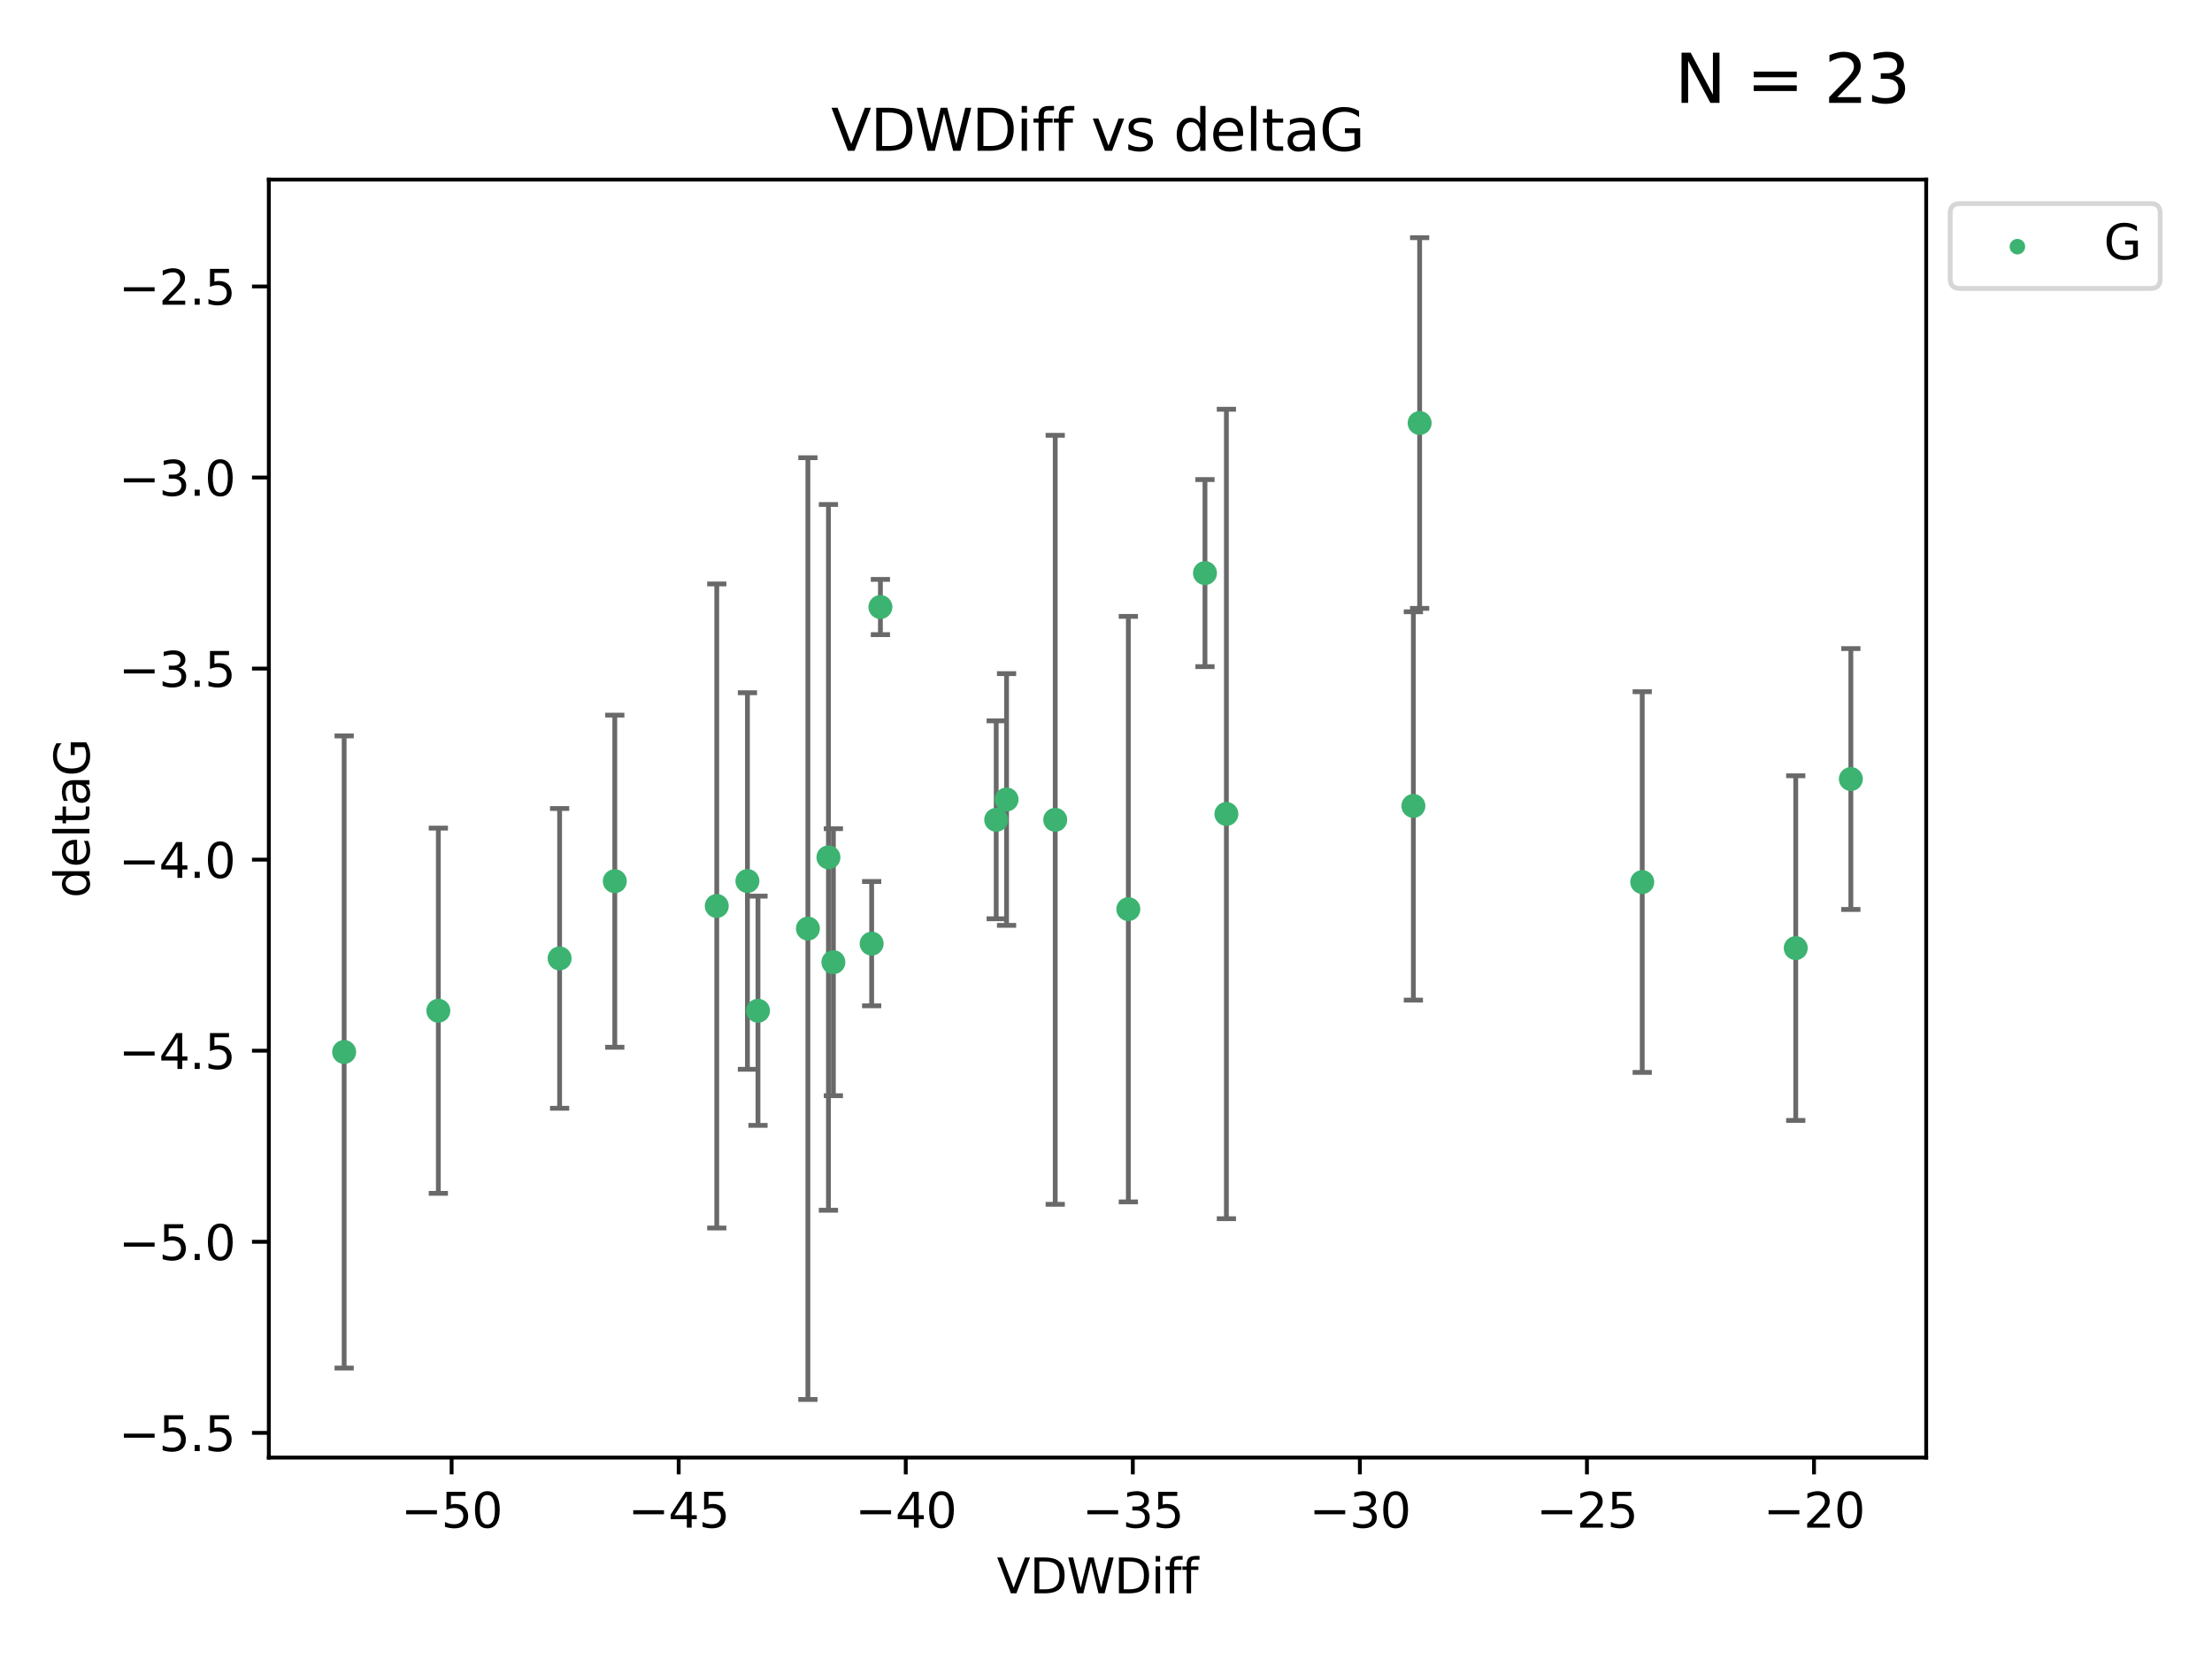 <?xml version="1.0" encoding="utf-8" standalone="no"?>
<!DOCTYPE svg PUBLIC "-//W3C//DTD SVG 1.1//EN"
  "http://www.w3.org/Graphics/SVG/1.1/DTD/svg11.dtd">
<svg xmlns:xlink="http://www.w3.org/1999/xlink" width="460.8pt" height="345.6pt" viewBox="0 0 460.8 345.6" xmlns="http://www.w3.org/2000/svg" version="1.1">
 <defs>
  <style type="text/css">*{stroke-linejoin: round; stroke-linecap: butt}</style>
 </defs>
 <g id="figure_1">
  <g id="patch_1">
   <path d="M 0 345.6 
L 460.8 345.6 
L 460.8 0 
L 0 0 
z
" style="fill: #ffffff"/>
  </g>
  <g id="axes_1">
   <g id="patch_2">
    <path d="M 56 303.64 
L 401.26 303.64 
L 401.26 37.411 
L 56 37.411 
z
" style="fill: #ffffff"/>
   </g>
   <g id="PathCollection_1">
    <defs>
     <path id="mbd6557fb7d" d="M 0 1.118 
C 0.297 1.118 0.581 1 0.791 0.791 
C 1 0.581 1.118 0.297 1.118 0 
C 1.118 -0.297 1 -0.581 0.791 -0.791 
C 0.581 -1 0.297 -1.118 0 -1.118 
C -0.297 -1.118 -0.581 -1 -0.791 -0.791 
C -1 -0.581 -1.118 -0.297 -1.118 0 
C -1.118 0.297 -1 0.581 -0.791 0.791 
C -0.581 1 -0.297 1.118 0 1.118 
z
" style="stroke: #3cb371"/>
    </defs>
    <g clip-path="url(#pbd93826ee1)">
     <use xlink:href="#mbd6557fb7d" x="91.314" y="210.553" style="fill: #3cb371; stroke: #3cb371"/>
     <use xlink:href="#mbd6557fb7d" x="71.694" y="219.147" style="fill: #3cb371; stroke: #3cb371"/>
     <use xlink:href="#mbd6557fb7d" x="116.579" y="199.653" style="fill: #3cb371; stroke: #3cb371"/>
     <use xlink:href="#mbd6557fb7d" x="168.301" y="193.442" style="fill: #3cb371; stroke: #3cb371"/>
     <use xlink:href="#mbd6557fb7d" x="155.704" y="183.533" style="fill: #3cb371; stroke: #3cb371"/>
     <use xlink:href="#mbd6557fb7d" x="172.581" y="178.6" style="fill: #3cb371; stroke: #3cb371"/>
     <use xlink:href="#mbd6557fb7d" x="181.582" y="196.578" style="fill: #3cb371; stroke: #3cb371"/>
     <use xlink:href="#mbd6557fb7d" x="173.608" y="200.442" style="fill: #3cb371; stroke: #3cb371"/>
     <use xlink:href="#mbd6557fb7d" x="128.072" y="183.566" style="fill: #3cb371; stroke: #3cb371"/>
     <use xlink:href="#mbd6557fb7d" x="157.904" y="210.557" style="fill: #3cb371; stroke: #3cb371"/>
     <use xlink:href="#mbd6557fb7d" x="251.019" y="119.385" style="fill: #3cb371; stroke: #3cb371"/>
     <use xlink:href="#mbd6557fb7d" x="235.054" y="189.389" style="fill: #3cb371; stroke: #3cb371"/>
     <use xlink:href="#mbd6557fb7d" x="149.316" y="188.732" style="fill: #3cb371; stroke: #3cb371"/>
     <use xlink:href="#mbd6557fb7d" x="207.528" y="170.784" style="fill: #3cb371; stroke: #3cb371"/>
     <use xlink:href="#mbd6557fb7d" x="219.823" y="170.782" style="fill: #3cb371; stroke: #3cb371"/>
     <use xlink:href="#mbd6557fb7d" x="183.406" y="126.453" style="fill: #3cb371; stroke: #3cb371"/>
     <use xlink:href="#mbd6557fb7d" x="255.479" y="169.564" style="fill: #3cb371; stroke: #3cb371"/>
     <use xlink:href="#mbd6557fb7d" x="209.684" y="166.548" style="fill: #3cb371; stroke: #3cb371"/>
     <use xlink:href="#mbd6557fb7d" x="295.737" y="88.122" style="fill: #3cb371; stroke: #3cb371"/>
     <use xlink:href="#mbd6557fb7d" x="294.433" y="167.89" style="fill: #3cb371; stroke: #3cb371"/>
     <use xlink:href="#mbd6557fb7d" x="374.085" y="197.506" style="fill: #3cb371; stroke: #3cb371"/>
     <use xlink:href="#mbd6557fb7d" x="342.107" y="183.749" style="fill: #3cb371; stroke: #3cb371"/>
     <use xlink:href="#mbd6557fb7d" x="385.566" y="162.287" style="fill: #3cb371; stroke: #3cb371"/>
    </g>
   </g>
   <g id="matplotlib.axis_1">
    <g id="xtick_1">
     <g id="line2d_1">
      <defs>
       <path id="m1b84e4a734" d="M 0 0 
L 0 3.5 
" style="stroke: #000000; stroke-width: 0.8"/>
      </defs>
      <g>
       <use xlink:href="#m1b84e4a734" x="94.081" y="303.64" style="stroke: #000000; stroke-width: 0.8"/>
      </g>
     </g>
     <g id="text_1">
      <!-- −50 -->
      <g transform="translate(83.528 318.238)scale(0.1 -0.1)">
       <defs>
        <path id="DejaVuSans-2212" d="M 678 2272 
L 4684 2272 
L 4684 1741 
L 678 1741 
L 678 2272 
z
" transform="scale(0.016)"/>
        <path id="DejaVuSans-35" d="M 691 4666 
L 3169 4666 
L 3169 4134 
L 1269 4134 
L 1269 2991 
Q 1406 3038 1543 3061 
Q 1681 3084 1819 3084 
Q 2600 3084 3056 2656 
Q 3513 2228 3513 1497 
Q 3513 744 3044 326 
Q 2575 -91 1722 -91 
Q 1428 -91 1123 -41 
Q 819 9 494 109 
L 494 744 
Q 775 591 1075 516 
Q 1375 441 1709 441 
Q 2250 441 2565 725 
Q 2881 1009 2881 1497 
Q 2881 1984 2565 2268 
Q 2250 2553 1709 2553 
Q 1456 2553 1204 2497 
Q 953 2441 691 2322 
L 691 4666 
z
" transform="scale(0.016)"/>
        <path id="DejaVuSans-30" d="M 2034 4250 
Q 1547 4250 1301 3770 
Q 1056 3291 1056 2328 
Q 1056 1369 1301 889 
Q 1547 409 2034 409 
Q 2525 409 2770 889 
Q 3016 1369 3016 2328 
Q 3016 3291 2770 3770 
Q 2525 4250 2034 4250 
z
M 2034 4750 
Q 2819 4750 3233 4129 
Q 3647 3509 3647 2328 
Q 3647 1150 3233 529 
Q 2819 -91 2034 -91 
Q 1250 -91 836 529 
Q 422 1150 422 2328 
Q 422 3509 836 4129 
Q 1250 4750 2034 4750 
z
" transform="scale(0.016)"/>
       </defs>
       <use xlink:href="#DejaVuSans-2212"/>
       <use xlink:href="#DejaVuSans-35" x="83.789"/>
       <use xlink:href="#DejaVuSans-30" x="147.412"/>
      </g>
     </g>
    </g>
    <g id="xtick_2">
     <g id="line2d_2">
      <g>
       <use xlink:href="#m1b84e4a734" x="141.383" y="303.64" style="stroke: #000000; stroke-width: 0.8"/>
      </g>
     </g>
     <g id="text_2">
      <!-- −45 -->
      <g transform="translate(130.83 318.238)scale(0.1 -0.1)">
       <defs>
        <path id="DejaVuSans-34" d="M 2419 4116 
L 825 1625 
L 2419 1625 
L 2419 4116 
z
M 2253 4666 
L 3047 4666 
L 3047 1625 
L 3713 1625 
L 3713 1100 
L 3047 1100 
L 3047 0 
L 2419 0 
L 2419 1100 
L 313 1100 
L 313 1709 
L 2253 4666 
z
" transform="scale(0.016)"/>
       </defs>
       <use xlink:href="#DejaVuSans-2212"/>
       <use xlink:href="#DejaVuSans-34" x="83.789"/>
       <use xlink:href="#DejaVuSans-35" x="147.412"/>
      </g>
     </g>
    </g>
    <g id="xtick_3">
     <g id="line2d_3">
      <g>
       <use xlink:href="#m1b84e4a734" x="188.685" y="303.64" style="stroke: #000000; stroke-width: 0.8"/>
      </g>
     </g>
     <g id="text_3">
      <!-- −40 -->
      <g transform="translate(178.132 318.238)scale(0.1 -0.1)">
       <use xlink:href="#DejaVuSans-2212"/>
       <use xlink:href="#DejaVuSans-34" x="83.789"/>
       <use xlink:href="#DejaVuSans-30" x="147.412"/>
      </g>
     </g>
    </g>
    <g id="xtick_4">
     <g id="line2d_4">
      <g>
       <use xlink:href="#m1b84e4a734" x="235.987" y="303.64" style="stroke: #000000; stroke-width: 0.8"/>
      </g>
     </g>
     <g id="text_4">
      <!-- −35 -->
      <g transform="translate(225.435 318.238)scale(0.1 -0.1)">
       <defs>
        <path id="DejaVuSans-33" d="M 2597 2516 
Q 3050 2419 3304 2112 
Q 3559 1806 3559 1356 
Q 3559 666 3084 287 
Q 2609 -91 1734 -91 
Q 1441 -91 1130 -33 
Q 819 25 488 141 
L 488 750 
Q 750 597 1062 519 
Q 1375 441 1716 441 
Q 2309 441 2620 675 
Q 2931 909 2931 1356 
Q 2931 1769 2642 2001 
Q 2353 2234 1838 2234 
L 1294 2234 
L 1294 2753 
L 1863 2753 
Q 2328 2753 2575 2939 
Q 2822 3125 2822 3475 
Q 2822 3834 2567 4026 
Q 2313 4219 1838 4219 
Q 1578 4219 1281 4162 
Q 984 4106 628 3988 
L 628 4550 
Q 988 4650 1302 4700 
Q 1616 4750 1894 4750 
Q 2613 4750 3031 4423 
Q 3450 4097 3450 3541 
Q 3450 3153 3228 2886 
Q 3006 2619 2597 2516 
z
" transform="scale(0.016)"/>
       </defs>
       <use xlink:href="#DejaVuSans-2212"/>
       <use xlink:href="#DejaVuSans-33" x="83.789"/>
       <use xlink:href="#DejaVuSans-35" x="147.412"/>
      </g>
     </g>
    </g>
    <g id="xtick_5">
     <g id="line2d_5">
      <g>
       <use xlink:href="#m1b84e4a734" x="283.289" y="303.64" style="stroke: #000000; stroke-width: 0.8"/>
      </g>
     </g>
     <g id="text_5">
      <!-- −30 -->
      <g transform="translate(272.737 318.238)scale(0.1 -0.1)">
       <use xlink:href="#DejaVuSans-2212"/>
       <use xlink:href="#DejaVuSans-33" x="83.789"/>
       <use xlink:href="#DejaVuSans-30" x="147.412"/>
      </g>
     </g>
    </g>
    <g id="xtick_6">
     <g id="line2d_6">
      <g>
       <use xlink:href="#m1b84e4a734" x="330.591" y="303.64" style="stroke: #000000; stroke-width: 0.8"/>
      </g>
     </g>
     <g id="text_6">
      <!-- −25 -->
      <g transform="translate(320.039 318.238)scale(0.1 -0.1)">
       <defs>
        <path id="DejaVuSans-32" d="M 1228 531 
L 3431 531 
L 3431 0 
L 469 0 
L 469 531 
Q 828 903 1448 1529 
Q 2069 2156 2228 2338 
Q 2531 2678 2651 2914 
Q 2772 3150 2772 3378 
Q 2772 3750 2511 3984 
Q 2250 4219 1831 4219 
Q 1534 4219 1204 4116 
Q 875 4013 500 3803 
L 500 4441 
Q 881 4594 1212 4672 
Q 1544 4750 1819 4750 
Q 2544 4750 2975 4387 
Q 3406 4025 3406 3419 
Q 3406 3131 3298 2873 
Q 3191 2616 2906 2266 
Q 2828 2175 2409 1742 
Q 1991 1309 1228 531 
z
" transform="scale(0.016)"/>
       </defs>
       <use xlink:href="#DejaVuSans-2212"/>
       <use xlink:href="#DejaVuSans-32" x="83.789"/>
       <use xlink:href="#DejaVuSans-35" x="147.412"/>
      </g>
     </g>
    </g>
    <g id="xtick_7">
     <g id="line2d_7">
      <g>
       <use xlink:href="#m1b84e4a734" x="377.893" y="303.64" style="stroke: #000000; stroke-width: 0.8"/>
      </g>
     </g>
     <g id="text_7">
      <!-- −20 -->
      <g transform="translate(367.341 318.238)scale(0.1 -0.1)">
       <use xlink:href="#DejaVuSans-2212"/>
       <use xlink:href="#DejaVuSans-32" x="83.789"/>
       <use xlink:href="#DejaVuSans-30" x="147.412"/>
      </g>
     </g>
    </g>
    <g id="text_8">
     <!-- VDWDiff -->
     <g transform="translate(207.657 331.917)scale(0.1 -0.1)">
      <defs>
       <path id="DejaVuSans-56" d="M 1831 0 
L 50 4666 
L 709 4666 
L 2188 738 
L 3669 4666 
L 4325 4666 
L 2547 0 
L 1831 0 
z
" transform="scale(0.016)"/>
       <path id="DejaVuSans-44" d="M 1259 4147 
L 1259 519 
L 2022 519 
Q 2988 519 3436 956 
Q 3884 1394 3884 2338 
Q 3884 3275 3436 3711 
Q 2988 4147 2022 4147 
L 1259 4147 
z
M 628 4666 
L 1925 4666 
Q 3281 4666 3915 4102 
Q 4550 3538 4550 2338 
Q 4550 1131 3912 565 
Q 3275 0 1925 0 
L 628 0 
L 628 4666 
z
" transform="scale(0.016)"/>
       <path id="DejaVuSans-57" d="M 213 4666 
L 850 4666 
L 1831 722 
L 2809 4666 
L 3519 4666 
L 4500 722 
L 5478 4666 
L 6119 4666 
L 4947 0 
L 4153 0 
L 3169 4050 
L 2175 0 
L 1381 0 
L 213 4666 
z
" transform="scale(0.016)"/>
       <path id="DejaVuSans-69" d="M 603 3500 
L 1178 3500 
L 1178 0 
L 603 0 
L 603 3500 
z
M 603 4863 
L 1178 4863 
L 1178 4134 
L 603 4134 
L 603 4863 
z
" transform="scale(0.016)"/>
       <path id="DejaVuSans-66" d="M 2375 4863 
L 2375 4384 
L 1825 4384 
Q 1516 4384 1395 4259 
Q 1275 4134 1275 3809 
L 1275 3500 
L 2222 3500 
L 2222 3053 
L 1275 3053 
L 1275 0 
L 697 0 
L 697 3053 
L 147 3053 
L 147 3500 
L 697 3500 
L 697 3744 
Q 697 4328 969 4595 
Q 1241 4863 1831 4863 
L 2375 4863 
z
" transform="scale(0.016)"/>
      </defs>
      <use xlink:href="#DejaVuSans-56"/>
      <use xlink:href="#DejaVuSans-44" x="68.408"/>
      <use xlink:href="#DejaVuSans-57" x="145.41"/>
      <use xlink:href="#DejaVuSans-44" x="244.287"/>
      <use xlink:href="#DejaVuSans-69" x="321.289"/>
      <use xlink:href="#DejaVuSans-66" x="349.072"/>
      <use xlink:href="#DejaVuSans-66" x="384.277"/>
     </g>
    </g>
   </g>
   <g id="matplotlib.axis_2">
    <g id="ytick_1">
     <g id="line2d_8">
      <defs>
       <path id="md6a70d16ab" d="M 0 0 
L -3.5 0 
" style="stroke: #000000; stroke-width: 0.8"/>
      </defs>
      <g>
       <use xlink:href="#md6a70d16ab" x="56" y="298.489" style="stroke: #000000; stroke-width: 0.8"/>
      </g>
     </g>
     <g id="text_9">
      <!-- −5.5 -->
      <g transform="translate(24.717 302.288)scale(0.1 -0.1)">
       <defs>
        <path id="DejaVuSans-2e" d="M 684 794 
L 1344 794 
L 1344 0 
L 684 0 
L 684 794 
z
" transform="scale(0.016)"/>
       </defs>
       <use xlink:href="#DejaVuSans-2212"/>
       <use xlink:href="#DejaVuSans-35" x="83.789"/>
       <use xlink:href="#DejaVuSans-2e" x="147.412"/>
       <use xlink:href="#DejaVuSans-35" x="179.199"/>
      </g>
     </g>
    </g>
    <g id="ytick_2">
     <g id="line2d_9">
      <g>
       <use xlink:href="#md6a70d16ab" x="56" y="258.687" style="stroke: #000000; stroke-width: 0.8"/>
      </g>
     </g>
     <g id="text_10">
      <!-- −5.0 -->
      <g transform="translate(24.717 262.486)scale(0.1 -0.1)">
       <use xlink:href="#DejaVuSans-2212"/>
       <use xlink:href="#DejaVuSans-35" x="83.789"/>
       <use xlink:href="#DejaVuSans-2e" x="147.412"/>
       <use xlink:href="#DejaVuSans-30" x="179.199"/>
      </g>
     </g>
    </g>
    <g id="ytick_3">
     <g id="line2d_10">
      <g>
       <use xlink:href="#md6a70d16ab" x="56" y="218.885" style="stroke: #000000; stroke-width: 0.8"/>
      </g>
     </g>
     <g id="text_11">
      <!-- −4.5 -->
      <g transform="translate(24.717 222.684)scale(0.1 -0.1)">
       <use xlink:href="#DejaVuSans-2212"/>
       <use xlink:href="#DejaVuSans-34" x="83.789"/>
       <use xlink:href="#DejaVuSans-2e" x="147.412"/>
       <use xlink:href="#DejaVuSans-35" x="179.199"/>
      </g>
     </g>
    </g>
    <g id="ytick_4">
     <g id="line2d_11">
      <g>
       <use xlink:href="#md6a70d16ab" x="56" y="179.083" style="stroke: #000000; stroke-width: 0.8"/>
      </g>
     </g>
     <g id="text_12">
      <!-- −4.0 -->
      <g transform="translate(24.717 182.882)scale(0.1 -0.1)">
       <use xlink:href="#DejaVuSans-2212"/>
       <use xlink:href="#DejaVuSans-34" x="83.789"/>
       <use xlink:href="#DejaVuSans-2e" x="147.412"/>
       <use xlink:href="#DejaVuSans-30" x="179.199"/>
      </g>
     </g>
    </g>
    <g id="ytick_5">
     <g id="line2d_12">
      <g>
       <use xlink:href="#md6a70d16ab" x="56" y="139.281" style="stroke: #000000; stroke-width: 0.8"/>
      </g>
     </g>
     <g id="text_13">
      <!-- −3.5 -->
      <g transform="translate(24.717 143.08)scale(0.1 -0.1)">
       <use xlink:href="#DejaVuSans-2212"/>
       <use xlink:href="#DejaVuSans-33" x="83.789"/>
       <use xlink:href="#DejaVuSans-2e" x="147.412"/>
       <use xlink:href="#DejaVuSans-35" x="179.199"/>
      </g>
     </g>
    </g>
    <g id="ytick_6">
     <g id="line2d_13">
      <g>
       <use xlink:href="#md6a70d16ab" x="56" y="99.479" style="stroke: #000000; stroke-width: 0.8"/>
      </g>
     </g>
     <g id="text_14">
      <!-- −3.0 -->
      <g transform="translate(24.717 103.278)scale(0.1 -0.1)">
       <use xlink:href="#DejaVuSans-2212"/>
       <use xlink:href="#DejaVuSans-33" x="83.789"/>
       <use xlink:href="#DejaVuSans-2e" x="147.412"/>
       <use xlink:href="#DejaVuSans-30" x="179.199"/>
      </g>
     </g>
    </g>
    <g id="ytick_7">
     <g id="line2d_14">
      <g>
       <use xlink:href="#md6a70d16ab" x="56" y="59.677" style="stroke: #000000; stroke-width: 0.8"/>
      </g>
     </g>
     <g id="text_15">
      <!-- −2.5 -->
      <g transform="translate(24.717 63.476)scale(0.1 -0.1)">
       <use xlink:href="#DejaVuSans-2212"/>
       <use xlink:href="#DejaVuSans-32" x="83.789"/>
       <use xlink:href="#DejaVuSans-2e" x="147.412"/>
       <use xlink:href="#DejaVuSans-35" x="179.199"/>
      </g>
     </g>
    </g>
    <g id="text_16">
     <!-- deltaG -->
     <g transform="translate(18.637 187.064)rotate(-90)scale(0.1 -0.1)">
      <defs>
       <path id="DejaVuSans-64" d="M 2906 2969 
L 2906 4863 
L 3481 4863 
L 3481 0 
L 2906 0 
L 2906 525 
Q 2725 213 2448 61 
Q 2172 -91 1784 -91 
Q 1150 -91 751 415 
Q 353 922 353 1747 
Q 353 2572 751 3078 
Q 1150 3584 1784 3584 
Q 2172 3584 2448 3432 
Q 2725 3281 2906 2969 
z
M 947 1747 
Q 947 1113 1208 752 
Q 1469 391 1925 391 
Q 2381 391 2643 752 
Q 2906 1113 2906 1747 
Q 2906 2381 2643 2742 
Q 2381 3103 1925 3103 
Q 1469 3103 1208 2742 
Q 947 2381 947 1747 
z
" transform="scale(0.016)"/>
       <path id="DejaVuSans-65" d="M 3597 1894 
L 3597 1613 
L 953 1613 
Q 991 1019 1311 708 
Q 1631 397 2203 397 
Q 2534 397 2845 478 
Q 3156 559 3463 722 
L 3463 178 
Q 3153 47 2828 -22 
Q 2503 -91 2169 -91 
Q 1331 -91 842 396 
Q 353 884 353 1716 
Q 353 2575 817 3079 
Q 1281 3584 2069 3584 
Q 2775 3584 3186 3129 
Q 3597 2675 3597 1894 
z
M 3022 2063 
Q 3016 2534 2758 2815 
Q 2500 3097 2075 3097 
Q 1594 3097 1305 2825 
Q 1016 2553 972 2059 
L 3022 2063 
z
" transform="scale(0.016)"/>
       <path id="DejaVuSans-6c" d="M 603 4863 
L 1178 4863 
L 1178 0 
L 603 0 
L 603 4863 
z
" transform="scale(0.016)"/>
       <path id="DejaVuSans-74" d="M 1172 4494 
L 1172 3500 
L 2356 3500 
L 2356 3053 
L 1172 3053 
L 1172 1153 
Q 1172 725 1289 603 
Q 1406 481 1766 481 
L 2356 481 
L 2356 0 
L 1766 0 
Q 1100 0 847 248 
Q 594 497 594 1153 
L 594 3053 
L 172 3053 
L 172 3500 
L 594 3500 
L 594 4494 
L 1172 4494 
z
" transform="scale(0.016)"/>
       <path id="DejaVuSans-61" d="M 2194 1759 
Q 1497 1759 1228 1600 
Q 959 1441 959 1056 
Q 959 750 1161 570 
Q 1363 391 1709 391 
Q 2188 391 2477 730 
Q 2766 1069 2766 1631 
L 2766 1759 
L 2194 1759 
z
M 3341 1997 
L 3341 0 
L 2766 0 
L 2766 531 
Q 2569 213 2275 61 
Q 1981 -91 1556 -91 
Q 1019 -91 701 211 
Q 384 513 384 1019 
Q 384 1609 779 1909 
Q 1175 2209 1959 2209 
L 2766 2209 
L 2766 2266 
Q 2766 2663 2505 2880 
Q 2244 3097 1772 3097 
Q 1472 3097 1187 3025 
Q 903 2953 641 2809 
L 641 3341 
Q 956 3463 1253 3523 
Q 1550 3584 1831 3584 
Q 2591 3584 2966 3190 
Q 3341 2797 3341 1997 
z
" transform="scale(0.016)"/>
       <path id="DejaVuSans-47" d="M 3809 666 
L 3809 1919 
L 2778 1919 
L 2778 2438 
L 4434 2438 
L 4434 434 
Q 4069 175 3628 42 
Q 3188 -91 2688 -91 
Q 1594 -91 976 548 
Q 359 1188 359 2328 
Q 359 3472 976 4111 
Q 1594 4750 2688 4750 
Q 3144 4750 3555 4637 
Q 3966 4525 4313 4306 
L 4313 3634 
Q 3963 3931 3569 4081 
Q 3175 4231 2741 4231 
Q 1884 4231 1454 3753 
Q 1025 3275 1025 2328 
Q 1025 1384 1454 906 
Q 1884 428 2741 428 
Q 3075 428 3337 486 
Q 3600 544 3809 666 
z
" transform="scale(0.016)"/>
      </defs>
      <use xlink:href="#DejaVuSans-64"/>
      <use xlink:href="#DejaVuSans-65" x="63.477"/>
      <use xlink:href="#DejaVuSans-6c" x="125"/>
      <use xlink:href="#DejaVuSans-74" x="152.783"/>
      <use xlink:href="#DejaVuSans-61" x="191.992"/>
      <use xlink:href="#DejaVuSans-47" x="253.271"/>
     </g>
    </g>
   </g>
   <g id="LineCollection_1">
    <path d="M 91.314 248.595 
L 91.314 172.51 
" clip-path="url(#pbd93826ee1)" style="fill: none; stroke: #696969"/>
    <path d="M 71.694 284.99 
L 71.694 153.304 
" clip-path="url(#pbd93826ee1)" style="fill: none; stroke: #696969"/>
    <path d="M 116.579 230.877 
L 116.579 168.429 
" clip-path="url(#pbd93826ee1)" style="fill: none; stroke: #696969"/>
    <path d="M 168.301 291.539 
L 168.301 95.345 
" clip-path="url(#pbd93826ee1)" style="fill: none; stroke: #696969"/>
    <path d="M 155.704 222.754 
L 155.704 144.312 
" clip-path="url(#pbd93826ee1)" style="fill: none; stroke: #696969"/>
    <path d="M 172.581 252.111 
L 172.581 105.089 
" clip-path="url(#pbd93826ee1)" style="fill: none; stroke: #696969"/>
    <path d="M 181.582 209.525 
L 181.582 183.632 
" clip-path="url(#pbd93826ee1)" style="fill: none; stroke: #696969"/>
    <path d="M 173.608 228.257 
L 173.608 172.628 
" clip-path="url(#pbd93826ee1)" style="fill: none; stroke: #696969"/>
    <path d="M 128.072 218.163 
L 128.072 148.97 
" clip-path="url(#pbd93826ee1)" style="fill: none; stroke: #696969"/>
    <path d="M 157.904 234.433 
L 157.904 186.681 
" clip-path="url(#pbd93826ee1)" style="fill: none; stroke: #696969"/>
    <path d="M 251.019 138.87 
L 251.019 99.9 
" clip-path="url(#pbd93826ee1)" style="fill: none; stroke: #696969"/>
    <path d="M 235.054 250.373 
L 235.054 128.405 
" clip-path="url(#pbd93826ee1)" style="fill: none; stroke: #696969"/>
    <path d="M 149.316 255.82 
L 149.316 121.644 
" clip-path="url(#pbd93826ee1)" style="fill: none; stroke: #696969"/>
    <path d="M 207.528 191.4 
L 207.528 150.168 
" clip-path="url(#pbd93826ee1)" style="fill: none; stroke: #696969"/>
    <path d="M 219.823 250.879 
L 219.823 90.684 
" clip-path="url(#pbd93826ee1)" style="fill: none; stroke: #696969"/>
    <path d="M 183.406 132.205 
L 183.406 120.7 
" clip-path="url(#pbd93826ee1)" style="fill: none; stroke: #696969"/>
    <path d="M 255.479 253.876 
L 255.479 85.252 
" clip-path="url(#pbd93826ee1)" style="fill: none; stroke: #696969"/>
    <path d="M 209.684 192.768 
L 209.684 140.328 
" clip-path="url(#pbd93826ee1)" style="fill: none; stroke: #696969"/>
    <path d="M 295.737 126.731 
L 295.737 49.513 
" clip-path="url(#pbd93826ee1)" style="fill: none; stroke: #696969"/>
    <path d="M 294.433 208.336 
L 294.433 127.443 
" clip-path="url(#pbd93826ee1)" style="fill: none; stroke: #696969"/>
    <path d="M 374.085 233.409 
L 374.085 161.603 
" clip-path="url(#pbd93826ee1)" style="fill: none; stroke: #696969"/>
    <path d="M 342.107 223.401 
L 342.107 144.097 
" clip-path="url(#pbd93826ee1)" style="fill: none; stroke: #696969"/>
    <path d="M 385.566 189.456 
L 385.566 135.117 
" clip-path="url(#pbd93826ee1)" style="fill: none; stroke: #696969"/>
   </g>
   <g id="line2d_15">
    <defs>
     <path id="md645ad4c98" d="M 2 0 
L -2 -0 
" style="stroke: #696969"/>
    </defs>
    <g clip-path="url(#pbd93826ee1)">
     <use xlink:href="#md645ad4c98" x="91.314" y="248.595" style="fill: #696969; stroke: #696969"/>
     <use xlink:href="#md645ad4c98" x="71.694" y="284.99" style="fill: #696969; stroke: #696969"/>
     <use xlink:href="#md645ad4c98" x="116.579" y="230.877" style="fill: #696969; stroke: #696969"/>
     <use xlink:href="#md645ad4c98" x="168.301" y="291.539" style="fill: #696969; stroke: #696969"/>
     <use xlink:href="#md645ad4c98" x="155.704" y="222.754" style="fill: #696969; stroke: #696969"/>
     <use xlink:href="#md645ad4c98" x="172.581" y="252.111" style="fill: #696969; stroke: #696969"/>
     <use xlink:href="#md645ad4c98" x="181.582" y="209.525" style="fill: #696969; stroke: #696969"/>
     <use xlink:href="#md645ad4c98" x="173.608" y="228.257" style="fill: #696969; stroke: #696969"/>
     <use xlink:href="#md645ad4c98" x="128.072" y="218.163" style="fill: #696969; stroke: #696969"/>
     <use xlink:href="#md645ad4c98" x="157.904" y="234.433" style="fill: #696969; stroke: #696969"/>
     <use xlink:href="#md645ad4c98" x="251.019" y="138.87" style="fill: #696969; stroke: #696969"/>
     <use xlink:href="#md645ad4c98" x="235.054" y="250.373" style="fill: #696969; stroke: #696969"/>
     <use xlink:href="#md645ad4c98" x="149.316" y="255.82" style="fill: #696969; stroke: #696969"/>
     <use xlink:href="#md645ad4c98" x="207.528" y="191.4" style="fill: #696969; stroke: #696969"/>
     <use xlink:href="#md645ad4c98" x="219.823" y="250.879" style="fill: #696969; stroke: #696969"/>
     <use xlink:href="#md645ad4c98" x="183.406" y="132.205" style="fill: #696969; stroke: #696969"/>
     <use xlink:href="#md645ad4c98" x="255.479" y="253.876" style="fill: #696969; stroke: #696969"/>
     <use xlink:href="#md645ad4c98" x="209.684" y="192.768" style="fill: #696969; stroke: #696969"/>
     <use xlink:href="#md645ad4c98" x="295.737" y="126.731" style="fill: #696969; stroke: #696969"/>
     <use xlink:href="#md645ad4c98" x="294.433" y="208.336" style="fill: #696969; stroke: #696969"/>
     <use xlink:href="#md645ad4c98" x="374.085" y="233.409" style="fill: #696969; stroke: #696969"/>
     <use xlink:href="#md645ad4c98" x="342.107" y="223.401" style="fill: #696969; stroke: #696969"/>
     <use xlink:href="#md645ad4c98" x="385.566" y="189.456" style="fill: #696969; stroke: #696969"/>
    </g>
   </g>
   <g id="line2d_16">
    <g clip-path="url(#pbd93826ee1)">
     <use xlink:href="#md645ad4c98" x="91.314" y="172.51" style="fill: #696969; stroke: #696969"/>
     <use xlink:href="#md645ad4c98" x="71.694" y="153.304" style="fill: #696969; stroke: #696969"/>
     <use xlink:href="#md645ad4c98" x="116.579" y="168.429" style="fill: #696969; stroke: #696969"/>
     <use xlink:href="#md645ad4c98" x="168.301" y="95.345" style="fill: #696969; stroke: #696969"/>
     <use xlink:href="#md645ad4c98" x="155.704" y="144.312" style="fill: #696969; stroke: #696969"/>
     <use xlink:href="#md645ad4c98" x="172.581" y="105.089" style="fill: #696969; stroke: #696969"/>
     <use xlink:href="#md645ad4c98" x="181.582" y="183.632" style="fill: #696969; stroke: #696969"/>
     <use xlink:href="#md645ad4c98" x="173.608" y="172.628" style="fill: #696969; stroke: #696969"/>
     <use xlink:href="#md645ad4c98" x="128.072" y="148.97" style="fill: #696969; stroke: #696969"/>
     <use xlink:href="#md645ad4c98" x="157.904" y="186.681" style="fill: #696969; stroke: #696969"/>
     <use xlink:href="#md645ad4c98" x="251.019" y="99.9" style="fill: #696969; stroke: #696969"/>
     <use xlink:href="#md645ad4c98" x="235.054" y="128.405" style="fill: #696969; stroke: #696969"/>
     <use xlink:href="#md645ad4c98" x="149.316" y="121.644" style="fill: #696969; stroke: #696969"/>
     <use xlink:href="#md645ad4c98" x="207.528" y="150.168" style="fill: #696969; stroke: #696969"/>
     <use xlink:href="#md645ad4c98" x="219.823" y="90.684" style="fill: #696969; stroke: #696969"/>
     <use xlink:href="#md645ad4c98" x="183.406" y="120.7" style="fill: #696969; stroke: #696969"/>
     <use xlink:href="#md645ad4c98" x="255.479" y="85.252" style="fill: #696969; stroke: #696969"/>
     <use xlink:href="#md645ad4c98" x="209.684" y="140.328" style="fill: #696969; stroke: #696969"/>
     <use xlink:href="#md645ad4c98" x="295.737" y="49.513" style="fill: #696969; stroke: #696969"/>
     <use xlink:href="#md645ad4c98" x="294.433" y="127.443" style="fill: #696969; stroke: #696969"/>
     <use xlink:href="#md645ad4c98" x="374.085" y="161.603" style="fill: #696969; stroke: #696969"/>
     <use xlink:href="#md645ad4c98" x="342.107" y="144.097" style="fill: #696969; stroke: #696969"/>
     <use xlink:href="#md645ad4c98" x="385.566" y="135.117" style="fill: #696969; stroke: #696969"/>
    </g>
   </g>
   <g id="line2d_17">
    <defs>
     <path id="m23bc6059cf" d="M 0 2 
C 0.53 2 1.039 1.789 1.414 1.414 
C 1.789 1.039 2 0.53 2 0 
C 2 -0.53 1.789 -1.039 1.414 -1.414 
C 1.039 -1.789 0.53 -2 0 -2 
C -0.53 -2 -1.039 -1.789 -1.414 -1.414 
C -1.789 -1.039 -2 -0.53 -2 0 
C -2 0.53 -1.789 1.039 -1.414 1.414 
C -1.039 1.789 -0.53 2 0 2 
z
" style="stroke: #3cb371"/>
    </defs>
    <g clip-path="url(#pbd93826ee1)">
     <use xlink:href="#m23bc6059cf" x="91.314" y="210.553" style="fill: #3cb371; stroke: #3cb371"/>
     <use xlink:href="#m23bc6059cf" x="71.694" y="219.147" style="fill: #3cb371; stroke: #3cb371"/>
     <use xlink:href="#m23bc6059cf" x="116.579" y="199.653" style="fill: #3cb371; stroke: #3cb371"/>
     <use xlink:href="#m23bc6059cf" x="168.301" y="193.442" style="fill: #3cb371; stroke: #3cb371"/>
     <use xlink:href="#m23bc6059cf" x="155.704" y="183.533" style="fill: #3cb371; stroke: #3cb371"/>
     <use xlink:href="#m23bc6059cf" x="172.581" y="178.6" style="fill: #3cb371; stroke: #3cb371"/>
     <use xlink:href="#m23bc6059cf" x="181.582" y="196.578" style="fill: #3cb371; stroke: #3cb371"/>
     <use xlink:href="#m23bc6059cf" x="173.608" y="200.442" style="fill: #3cb371; stroke: #3cb371"/>
     <use xlink:href="#m23bc6059cf" x="128.072" y="183.566" style="fill: #3cb371; stroke: #3cb371"/>
     <use xlink:href="#m23bc6059cf" x="157.904" y="210.557" style="fill: #3cb371; stroke: #3cb371"/>
     <use xlink:href="#m23bc6059cf" x="251.019" y="119.385" style="fill: #3cb371; stroke: #3cb371"/>
     <use xlink:href="#m23bc6059cf" x="235.054" y="189.389" style="fill: #3cb371; stroke: #3cb371"/>
     <use xlink:href="#m23bc6059cf" x="149.316" y="188.732" style="fill: #3cb371; stroke: #3cb371"/>
     <use xlink:href="#m23bc6059cf" x="207.528" y="170.784" style="fill: #3cb371; stroke: #3cb371"/>
     <use xlink:href="#m23bc6059cf" x="219.823" y="170.782" style="fill: #3cb371; stroke: #3cb371"/>
     <use xlink:href="#m23bc6059cf" x="183.406" y="126.453" style="fill: #3cb371; stroke: #3cb371"/>
     <use xlink:href="#m23bc6059cf" x="255.479" y="169.564" style="fill: #3cb371; stroke: #3cb371"/>
     <use xlink:href="#m23bc6059cf" x="209.684" y="166.548" style="fill: #3cb371; stroke: #3cb371"/>
     <use xlink:href="#m23bc6059cf" x="295.737" y="88.122" style="fill: #3cb371; stroke: #3cb371"/>
     <use xlink:href="#m23bc6059cf" x="294.433" y="167.89" style="fill: #3cb371; stroke: #3cb371"/>
     <use xlink:href="#m23bc6059cf" x="374.085" y="197.506" style="fill: #3cb371; stroke: #3cb371"/>
     <use xlink:href="#m23bc6059cf" x="342.107" y="183.749" style="fill: #3cb371; stroke: #3cb371"/>
     <use xlink:href="#m23bc6059cf" x="385.566" y="162.287" style="fill: #3cb371; stroke: #3cb371"/>
    </g>
   </g>
   <g id="patch_3">
    <path d="M 56 303.64 
L 56 37.411 
" style="fill: none; stroke: #000000; stroke-width: 0.8; stroke-linejoin: miter; stroke-linecap: square"/>
   </g>
   <g id="patch_4">
    <path d="M 401.26 303.64 
L 401.26 37.411 
" style="fill: none; stroke: #000000; stroke-width: 0.8; stroke-linejoin: miter; stroke-linecap: square"/>
   </g>
   <g id="patch_5">
    <path d="M 56 303.64 
L 401.26 303.64 
" style="fill: none; stroke: #000000; stroke-width: 0.8; stroke-linejoin: miter; stroke-linecap: square"/>
   </g>
   <g id="patch_6">
    <path d="M 56 37.411 
L 401.26 37.411 
" style="fill: none; stroke: #000000; stroke-width: 0.8; stroke-linejoin: miter; stroke-linecap: square"/>
   </g>
   <g id="text_17">
    <!-- N = 23 -->
    <g transform="translate(348.888 21.426)scale(0.14 -0.14)">
     <defs>
      <path id="DejaVuSans-4e" d="M 628 4666 
L 1478 4666 
L 3547 763 
L 3547 4666 
L 4159 4666 
L 4159 0 
L 3309 0 
L 1241 3903 
L 1241 0 
L 628 0 
L 628 4666 
z
" transform="scale(0.016)"/>
      <path id="DejaVuSans-20" transform="scale(0.016)"/>
      <path id="DejaVuSans-3d" d="M 678 2906 
L 4684 2906 
L 4684 2381 
L 678 2381 
L 678 2906 
z
M 678 1631 
L 4684 1631 
L 4684 1100 
L 678 1100 
L 678 1631 
z
" transform="scale(0.016)"/>
     </defs>
     <use xlink:href="#DejaVuSans-4e"/>
     <use xlink:href="#DejaVuSans-20" x="74.805"/>
     <use xlink:href="#DejaVuSans-3d" x="106.592"/>
     <use xlink:href="#DejaVuSans-20" x="190.381"/>
     <use xlink:href="#DejaVuSans-32" x="222.168"/>
     <use xlink:href="#DejaVuSans-33" x="285.791"/>
    </g>
   </g>
   <g id="text_18">
    <!-- VDWDiff vs deltaG -->
    <g transform="translate(173.125 31.411)scale(0.12 -0.12)">
     <defs>
      <path id="DejaVuSans-76" d="M 191 3500 
L 800 3500 
L 1894 563 
L 2988 3500 
L 3597 3500 
L 2284 0 
L 1503 0 
L 191 3500 
z
" transform="scale(0.016)"/>
      <path id="DejaVuSans-73" d="M 2834 3397 
L 2834 2853 
Q 2591 2978 2328 3040 
Q 2066 3103 1784 3103 
Q 1356 3103 1142 2972 
Q 928 2841 928 2578 
Q 928 2378 1081 2264 
Q 1234 2150 1697 2047 
L 1894 2003 
Q 2506 1872 2764 1633 
Q 3022 1394 3022 966 
Q 3022 478 2636 193 
Q 2250 -91 1575 -91 
Q 1294 -91 989 -36 
Q 684 19 347 128 
L 347 722 
Q 666 556 975 473 
Q 1284 391 1588 391 
Q 1994 391 2212 530 
Q 2431 669 2431 922 
Q 2431 1156 2273 1281 
Q 2116 1406 1581 1522 
L 1381 1569 
Q 847 1681 609 1914 
Q 372 2147 372 2553 
Q 372 3047 722 3315 
Q 1072 3584 1716 3584 
Q 2034 3584 2315 3537 
Q 2597 3491 2834 3397 
z
" transform="scale(0.016)"/>
     </defs>
     <use xlink:href="#DejaVuSans-56"/>
     <use xlink:href="#DejaVuSans-44" x="68.408"/>
     <use xlink:href="#DejaVuSans-57" x="145.41"/>
     <use xlink:href="#DejaVuSans-44" x="244.287"/>
     <use xlink:href="#DejaVuSans-69" x="321.289"/>
     <use xlink:href="#DejaVuSans-66" x="349.072"/>
     <use xlink:href="#DejaVuSans-66" x="384.277"/>
     <use xlink:href="#DejaVuSans-20" x="419.482"/>
     <use xlink:href="#DejaVuSans-76" x="451.27"/>
     <use xlink:href="#DejaVuSans-73" x="510.449"/>
     <use xlink:href="#DejaVuSans-20" x="562.549"/>
     <use xlink:href="#DejaVuSans-64" x="594.336"/>
     <use xlink:href="#DejaVuSans-65" x="657.812"/>
     <use xlink:href="#DejaVuSans-6c" x="719.336"/>
     <use xlink:href="#DejaVuSans-74" x="747.119"/>
     <use xlink:href="#DejaVuSans-61" x="786.328"/>
     <use xlink:href="#DejaVuSans-47" x="847.607"/>
    </g>
   </g>
   <g id="legend_1">
    <g id="patch_7">
     <path d="M 408.26 60.089 
L 448.008 60.089 
Q 450.008 60.089 450.008 58.089 
L 450.008 44.411 
Q 450.008 42.411 448.008 42.411 
L 408.26 42.411 
Q 406.26 42.411 406.26 44.411 
L 406.26 58.089 
Q 406.26 60.089 408.26 60.089 
z
" style="fill: #ffffff; opacity: 0.8; stroke: #cccccc; stroke-linejoin: miter"/>
    </g>
    <g id="PathCollection_2">
     <g>
      <use xlink:href="#mbd6557fb7d" x="420.26" y="51.385" style="fill: #3cb371; stroke: #3cb371"/>
     </g>
    </g>
    <g id="text_19">
     <!-- G -->
     <g transform="translate(438.26 54.01)scale(0.1 -0.1)">
      <use xlink:href="#DejaVuSans-47"/>
     </g>
    </g>
   </g>
  </g>
 </g>
 <defs>
  <clipPath id="pbd93826ee1">
   <rect x="56" y="37.411" width="345.26" height="266.229"/>
  </clipPath>
 </defs>
</svg>
